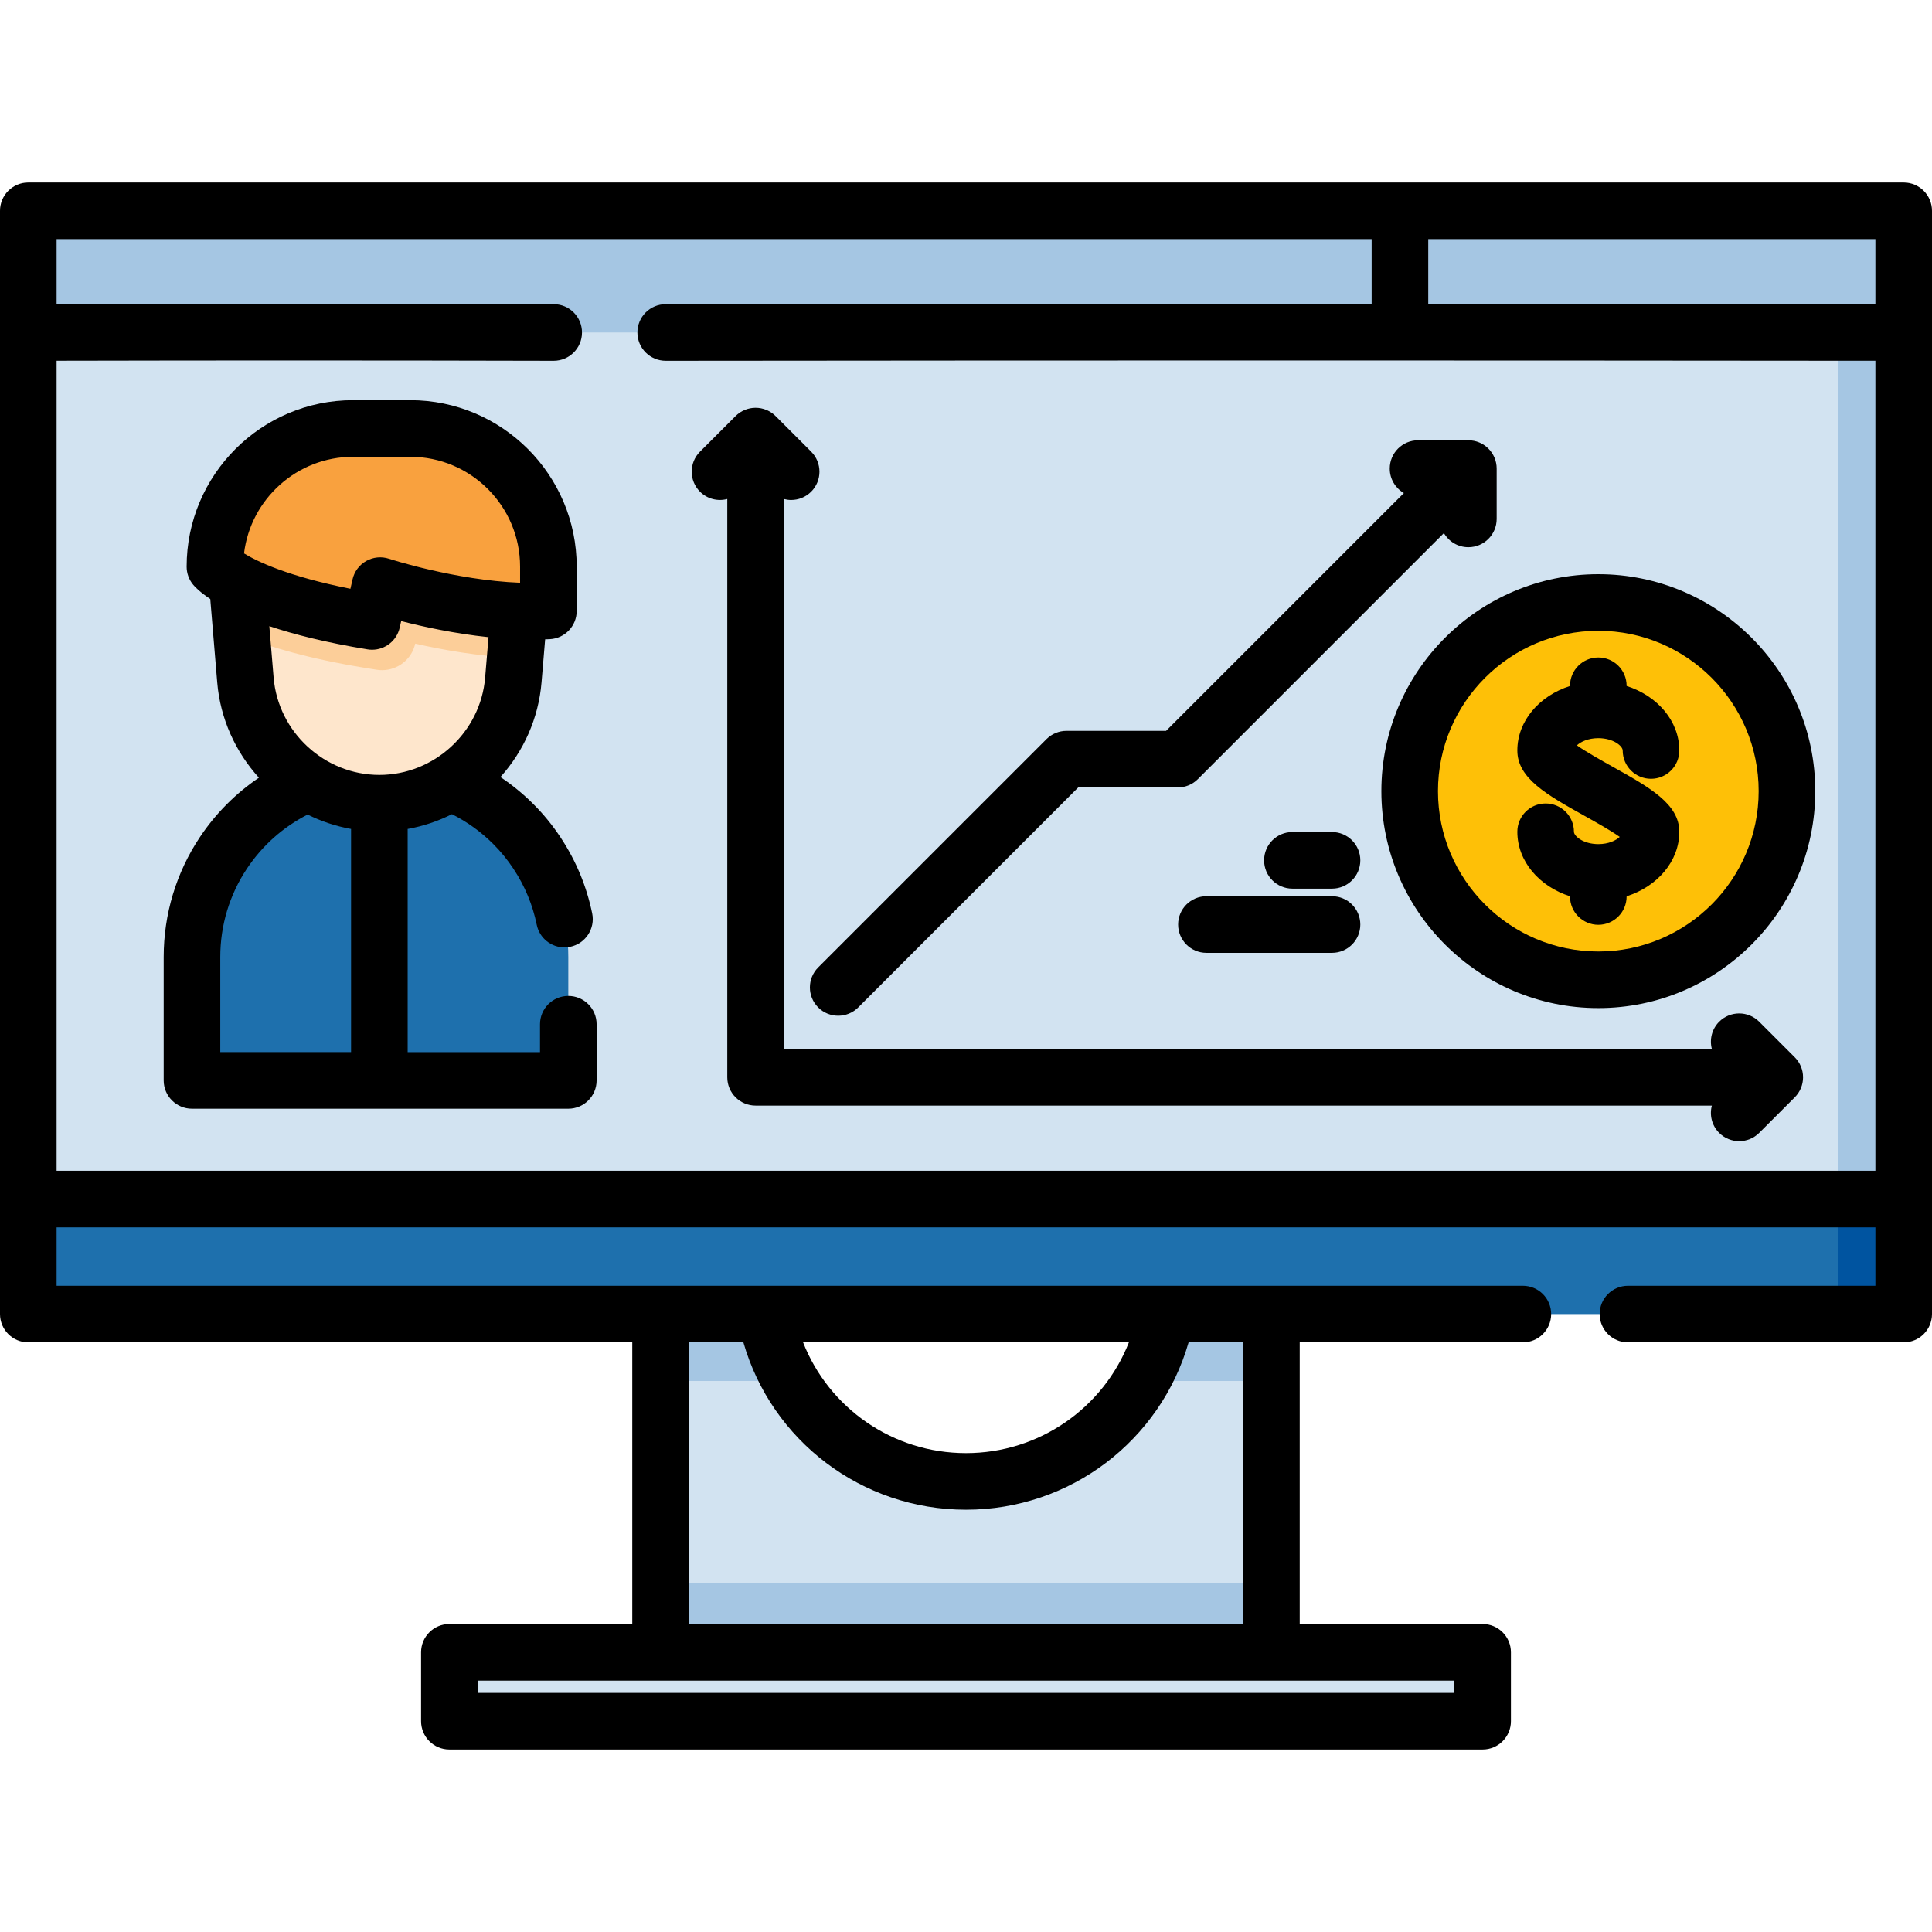 <?xml version="1.0" encoding="iso-8859-1"?>
<!-- Generator: Adobe Illustrator 19.0.0, SVG Export Plug-In . SVG Version: 6.00 Build 0)  -->
<svg version="1.1" id="Capa_1" xmlns="http://www.w3.org/2000/svg" xmlns:xlink="http://www.w3.org/1999/xlink" x="0px" y="0px"
	 viewBox="0 0 512 512" style="enable-background:new 0 0 512 512;" xml:space="preserve">
<path style="fill:#D2E3F1;" d="M336.94,338.519v109.813H175.06V338.519h27.036v0.17c0,9.95,2.705,19.282,7.415,27.286
	c9.361,15.928,26.677,26.617,46.488,26.617s37.126-10.689,46.488-26.617c4.711-8.004,7.415-17.336,7.415-27.286v-0.17H336.94z"/>
<g>
	<rect x="175.061" y="419.593" style="fill:#A5C6E3;" width="161.881" height="28.743"/>
	<path style="fill:#A5C6E3;" d="M202.097,338.688c0,9.95,2.705,19.282,7.415,27.286H175.06V338.52h27.036v0.169H202.097z"/>
	<path style="fill:#A5C6E3;" d="M336.94,338.519v27.455h-34.452c4.711-8.004,7.415-17.336,7.415-27.286v-0.17h27.037V338.519z"/>
</g>
<rect x="119.091" y="437.883" style="fill:#D2E3F1;" width="273.822" height="18.258"/>
<rect x="7.5" y="55.864" style="fill:#1E70AD;" width="497.003" height="292.382"/>
<rect x="487.163" y="55.864" style="fill:#0054A0;" width="17.339" height="292.382"/>
<rect x="7.497" y="55.864" style="fill:#D2E3F1;" width="497.003" height="261.902"/>
<g>
	<rect x="487.163" y="55.864" style="fill:#A5C6E3;" width="17.339" height="261.902"/>
	<rect x="7.5" y="55.864" style="fill:#A5C6E3;" width="497.003" height="32.25"/>
</g>
<circle style="fill:#FEC007;" cx="423.572" cy="209.662" r="49.993"/>
<path style="fill:#1E70AD;" d="M150.606,253.616v32.699H50.88v-32.699c0-10.201,3.065-19.692,8.325-27.593
	c8.939-13.422,24.204-22.266,41.54-22.266c7.744,0,15.086,1.77,21.63,4.924c5.081,2.451,9.687,5.734,13.629,9.676
	c2.339,2.334,4.444,4.908,6.276,7.672c0.028,0.045,0.061,0.095,0.089,0.14C147.574,234.041,150.606,243.477,150.606,253.616z"/>
<path style="fill:#FEE6CC;" d="M138.603,149.482l-2.074,24.863l-0.487,5.858c-1.535,18.465-16.973,32.659-35.511,32.659
	c-18.517,0-33.955-14.194-35.5-32.659l-0.975-11.716l-1.711-20.498L138.603,149.482z"/>
<path style="fill:#FCCE99;" d="M138.603,149.482l-2.074,24.863c-9.746-0.425-19.233-2.125-26.49-3.774
	c-0.933,4.168-4.635,7.03-8.782,7.03c-0.487,0-0.975-0.031-1.462-0.114l-3.193-0.518c-14.64-2.395-25.111-5.474-32.545-8.481
	l-1.711-20.498L138.603,149.482z"/>
<path style="fill:#F9A13E;" d="M56.962,150.17c0,0,7.454,8.933,41.646,14.517l2.135-9.492c0,0,23.611,7.817,44.584,6.7V150.17
	c0-20.221-16.392-36.613-36.613-36.613H93.576C73.354,113.557,56.962,129.949,56.962,150.17L56.962,150.17z"/>
<path d="M504.5,48.364H7.5c-4.142,0-7.5,3.358-7.5,7.5v292.379c0,4.142,3.358,7.5,7.5,7.5h160.058v74.635h-48.469
	c-4.142,0-7.5,3.358-7.5,7.5v18.258c0,4.142,3.358,7.5,7.5,7.5H392.91c4.142,0,7.5-3.358,7.5-7.5v-18.258c0-4.142-3.358-7.5-7.5-7.5
	h-48.472v-74.635h59.134c4.142,0,7.5-3.358,7.5-7.5s-3.358-7.5-7.5-7.5h-66.595c-0.013,0-0.026-0.002-0.039-0.002
	s-0.026,0.002-0.039,0.002h-28.013c-0.01,0-0.019,0-0.029,0H203.145c-0.019,0-0.038,0-0.058,0h-27.99
	c-0.013,0-0.026-0.002-0.039-0.002s-0.026,0.002-0.039,0.002H15v-15.48h482v15.481h-65.574c-4.142,0-7.5,3.358-7.5,7.5
	s3.358,7.5,7.5,7.5H504.5c4.142,0,7.5-3.358,7.5-7.5V55.864C512,51.722,508.642,48.364,504.5,48.364z M385.411,448.637H126.59
	v-3.258h48.42c0.016,0,0.032,0.002,0.048,0.002s0.032-0.002,0.048-0.002H336.89c0.016,0,0.032,0.002,0.048,0.002
	s0.032-0.002,0.048-0.002h48.423v3.258H385.411z M329.439,430.379H182.558v-74.635h14.446c7.479,26.038,31.351,44.348,58.994,44.348
	s51.514-18.31,58.994-44.348h14.446V430.379z M212.826,355.744h86.345c-6.855,17.434-23.784,29.348-43.172,29.348
	S219.681,373.178,212.826,355.744z M497,80.607c-39.42-0.039-78.963-0.064-118.501-0.074V63.364H497V80.607z M15,310.262V95.598
	c44.094-0.097,88.366-0.093,131.715,0.016c0.007,0,0.013,0,0.02,0c4.133,0,7.489-3.346,7.5-7.481
	c0.01-4.143-3.339-7.509-7.481-7.519C103.391,80.505,59.107,80.501,15,80.598V63.364h348.499v17.167
	c-62.631-0.009-125.187,0.017-187.089,0.083c-4.142,0.004-7.497,3.366-7.492,7.508c0.004,4.14,3.361,7.492,7.5,7.492
	c0.002,0,0.005,0,0.008,0C282.338,95.502,390.145,95.501,497,95.607v214.655H15z"/>
<path d="M466.209,270.764c-2.929-2.929-7.678-2.929-10.606,0c-1.96,1.959-2.601,4.733-1.939,7.231H207.738V132.241
	c0.631,0.167,1.279,0.258,1.928,0.258c1.919,0,3.839-0.732,5.303-2.197c2.929-2.929,2.929-7.678,0-10.606l-9.428-9.428
	c-1.406-1.407-3.314-2.197-5.303-2.197c-1.989,0-3.897,0.79-5.303,2.197l-9.428,9.428c-2.929,2.929-2.929,7.678,0,10.606
	c1.959,1.96,4.732,2.601,7.231,1.938v153.255c0,4.142,3.358,7.5,7.5,7.5h253.424c-0.663,2.499-0.021,5.271,1.938,7.231
	c1.464,1.465,3.384,2.197,5.303,2.197c1.919,0,3.839-0.732,5.303-2.197l9.428-9.428c1.407-1.406,2.197-3.314,2.197-5.303
	c0-1.989-0.79-3.897-2.197-5.303L466.209,270.764z"/>
<path d="M216.828,266.981c1.464,1.464,3.384,2.197,5.303,2.197s3.839-0.732,5.303-2.197l58.297-58.297h26.399
	c1.989,0,3.897-0.79,5.303-2.197l65.214-65.214c1.298,2.236,3.713,3.743,6.484,3.743c4.142,0,7.5-3.358,7.5-7.5v-13.333
	c0-4.142-3.358-7.5-7.5-7.5h-13.333c-4.142,0-7.5,3.358-7.5,7.5c0,2.771,1.507,5.186,3.743,6.484l-63.018,63.018h-26.399
	c-1.989,0-3.897,0.79-5.303,2.197l-60.494,60.494C213.899,259.303,213.899,264.052,216.828,266.981z"/>
<path d="M366.078,209.661c0,31.702,25.792,57.493,57.494,57.493s57.493-25.792,57.493-57.493c0-31.702-25.792-57.494-57.493-57.494
	C391.869,152.166,366.078,177.959,366.078,209.661z M423.571,167.166c23.431,0,42.493,19.063,42.493,42.494
	s-19.063,42.493-42.493,42.493c-23.431,0-42.494-19.063-42.494-42.493C381.078,186.23,400.14,167.166,423.571,167.166z"/>
<path d="M423.57,223.698c-0.014,0-0.027,0.002-0.04,0.002c-3.983-0.015-6.419-2.12-6.419-3.269c0-4.142-3.358-7.5-7.5-7.5
	c-4.142,0-7.5,3.358-7.5,7.5c0,7.825,5.82,14.498,13.96,17.096v0.055c0,4.142,3.358,7.5,7.5,7.5s7.5-3.358,7.5-7.5v-0.054
	c8.141-2.597,13.963-9.271,13.963-17.097c0-7.376-7.857-11.764-17.805-17.318c-2.77-1.546-6.973-3.894-9.334-5.582
	c1.018-0.963,2.985-1.898,5.635-1.908c0.014,0,0.027,0.002,0.041,0.002c0.016,0,0.031-0.002,0.047-0.002
	c3.98,0.017,6.415,2.12,6.415,3.269c0,4.142,3.358,7.5,7.5,7.5s7.5-3.358,7.5-7.5c0-7.826-5.821-14.5-13.963-17.097v-0.053
	c0-4.142-3.358-7.5-7.5-7.5s-7.5,3.358-7.5,7.5v0.054c-8.14,2.598-13.96,9.27-13.96,17.096c0,7.376,7.857,11.764,17.805,17.318
	c2.77,1.547,6.973,3.894,9.334,5.582c-1.019,0.965-2.988,1.901-5.642,1.909C423.594,223.7,423.582,223.698,423.57,223.698z"/>
<path d="M352.999,220.501h-10.5c-4.142,0-7.5,3.358-7.5,7.5c0,4.142,3.358,7.5,7.5,7.5h10.5c4.142,0,7.5-3.358,7.5-7.5
	C360.499,223.859,357.141,220.501,352.999,220.501z"/>
<path d="M352.999,237.513h-33.285c-4.142,0-7.5,3.358-7.5,7.5s3.358,7.5,7.5,7.5h33.285c4.142,0,7.5-3.358,7.5-7.5
	S357.141,237.513,352.999,237.513z"/>
<path d="M150.608,263.931c-4.142,0-7.5,3.358-7.5,7.5v7.39h-35.072v-59.136c4.13-0.74,8.075-2.073,11.734-3.918
	c4.044,2.036,7.723,4.686,10.947,7.909c1.972,1.964,3.757,4.147,5.303,6.488c0.031,0.048,0.062,0.097,0.093,0.145
	c2.974,4.495,5.036,9.466,6.129,14.775c0.73,3.546,3.854,5.988,7.338,5.988c0.501,0,1.011-0.051,1.521-0.156
	c4.057-0.835,6.668-4.802,5.833-8.859c-1.473-7.151-4.247-13.854-8.244-19.925c-0.063-0.1-0.126-0.197-0.19-0.291
	c-2.099-3.17-4.521-6.129-7.188-8.785c-2.67-2.67-5.582-5.047-8.693-7.128c6.092-6.783,10.097-15.49,10.894-25.102l0.955-11.395
	c0.42-0.016,0.841-0.024,1.26-0.046c3.981-0.212,7.101-3.502,7.101-7.489V150.17c0-24.324-19.789-44.113-44.113-44.113h-15.14
	c-24.324,0-44.113,19.789-44.113,44.113c0,1.756,0.616,3.457,1.742,4.805c0.495,0.593,1.812,1.975,4.52,3.766l1.84,22.082
	c0.809,9.693,4.873,18.468,11.05,25.275c-6.149,4.154-11.461,9.479-15.649,15.765c-6.272,9.42-9.587,20.402-9.587,31.757v32.7
	c0,4.142,3.358,7.5,7.5,7.5h99.731c4.142,0,7.5-3.358,7.5-7.5v-14.89C158.108,267.289,154.75,263.931,150.608,263.931z
	 M93.576,121.057h15.139c16.053,0,29.113,13.06,29.113,29.113v4.269c-17.254-0.67-34.535-6.301-34.728-6.364
	c-2.01-0.666-4.208-0.45-6.051,0.593c-1.843,1.042-3.159,2.816-3.624,4.882l-0.558,2.482c-16.534-3.285-24.707-7.232-28.195-9.373
	C66.412,132.256,78.71,121.057,93.576,121.057z M97.399,172.089c0.409,0.067,0.815,0.099,1.216,0.099c3.449,0,6.53-2.386,7.31-5.855
	l0.392-1.741c5.757,1.485,14.091,3.313,23.145,4.265l-0.899,10.724c-1.198,14.456-13.508,25.779-28.025,25.779
	c-14.509,0-26.82-11.325-28.026-25.783l-1.137-13.642C77.894,168.122,86.388,170.291,97.399,172.089z M58.377,253.621
	c0-8.387,2.446-16.494,7.072-23.441c4.081-6.125,9.597-11.017,16.078-14.309c3.596,1.789,7.462,3.087,11.508,3.813v59.137H58.377
	V253.621z"/>
<g>
</g>
<g>
</g>
<g>
</g>
<g>
</g>
<g>
</g>
<g>
</g>
<g>
</g>
<g>
</g>
<g>
</g>
<g>
</g>
<g>
</g>
<g>
</g>
<g>
</g>
<g>
</g>
<g>
</g>
</svg>
